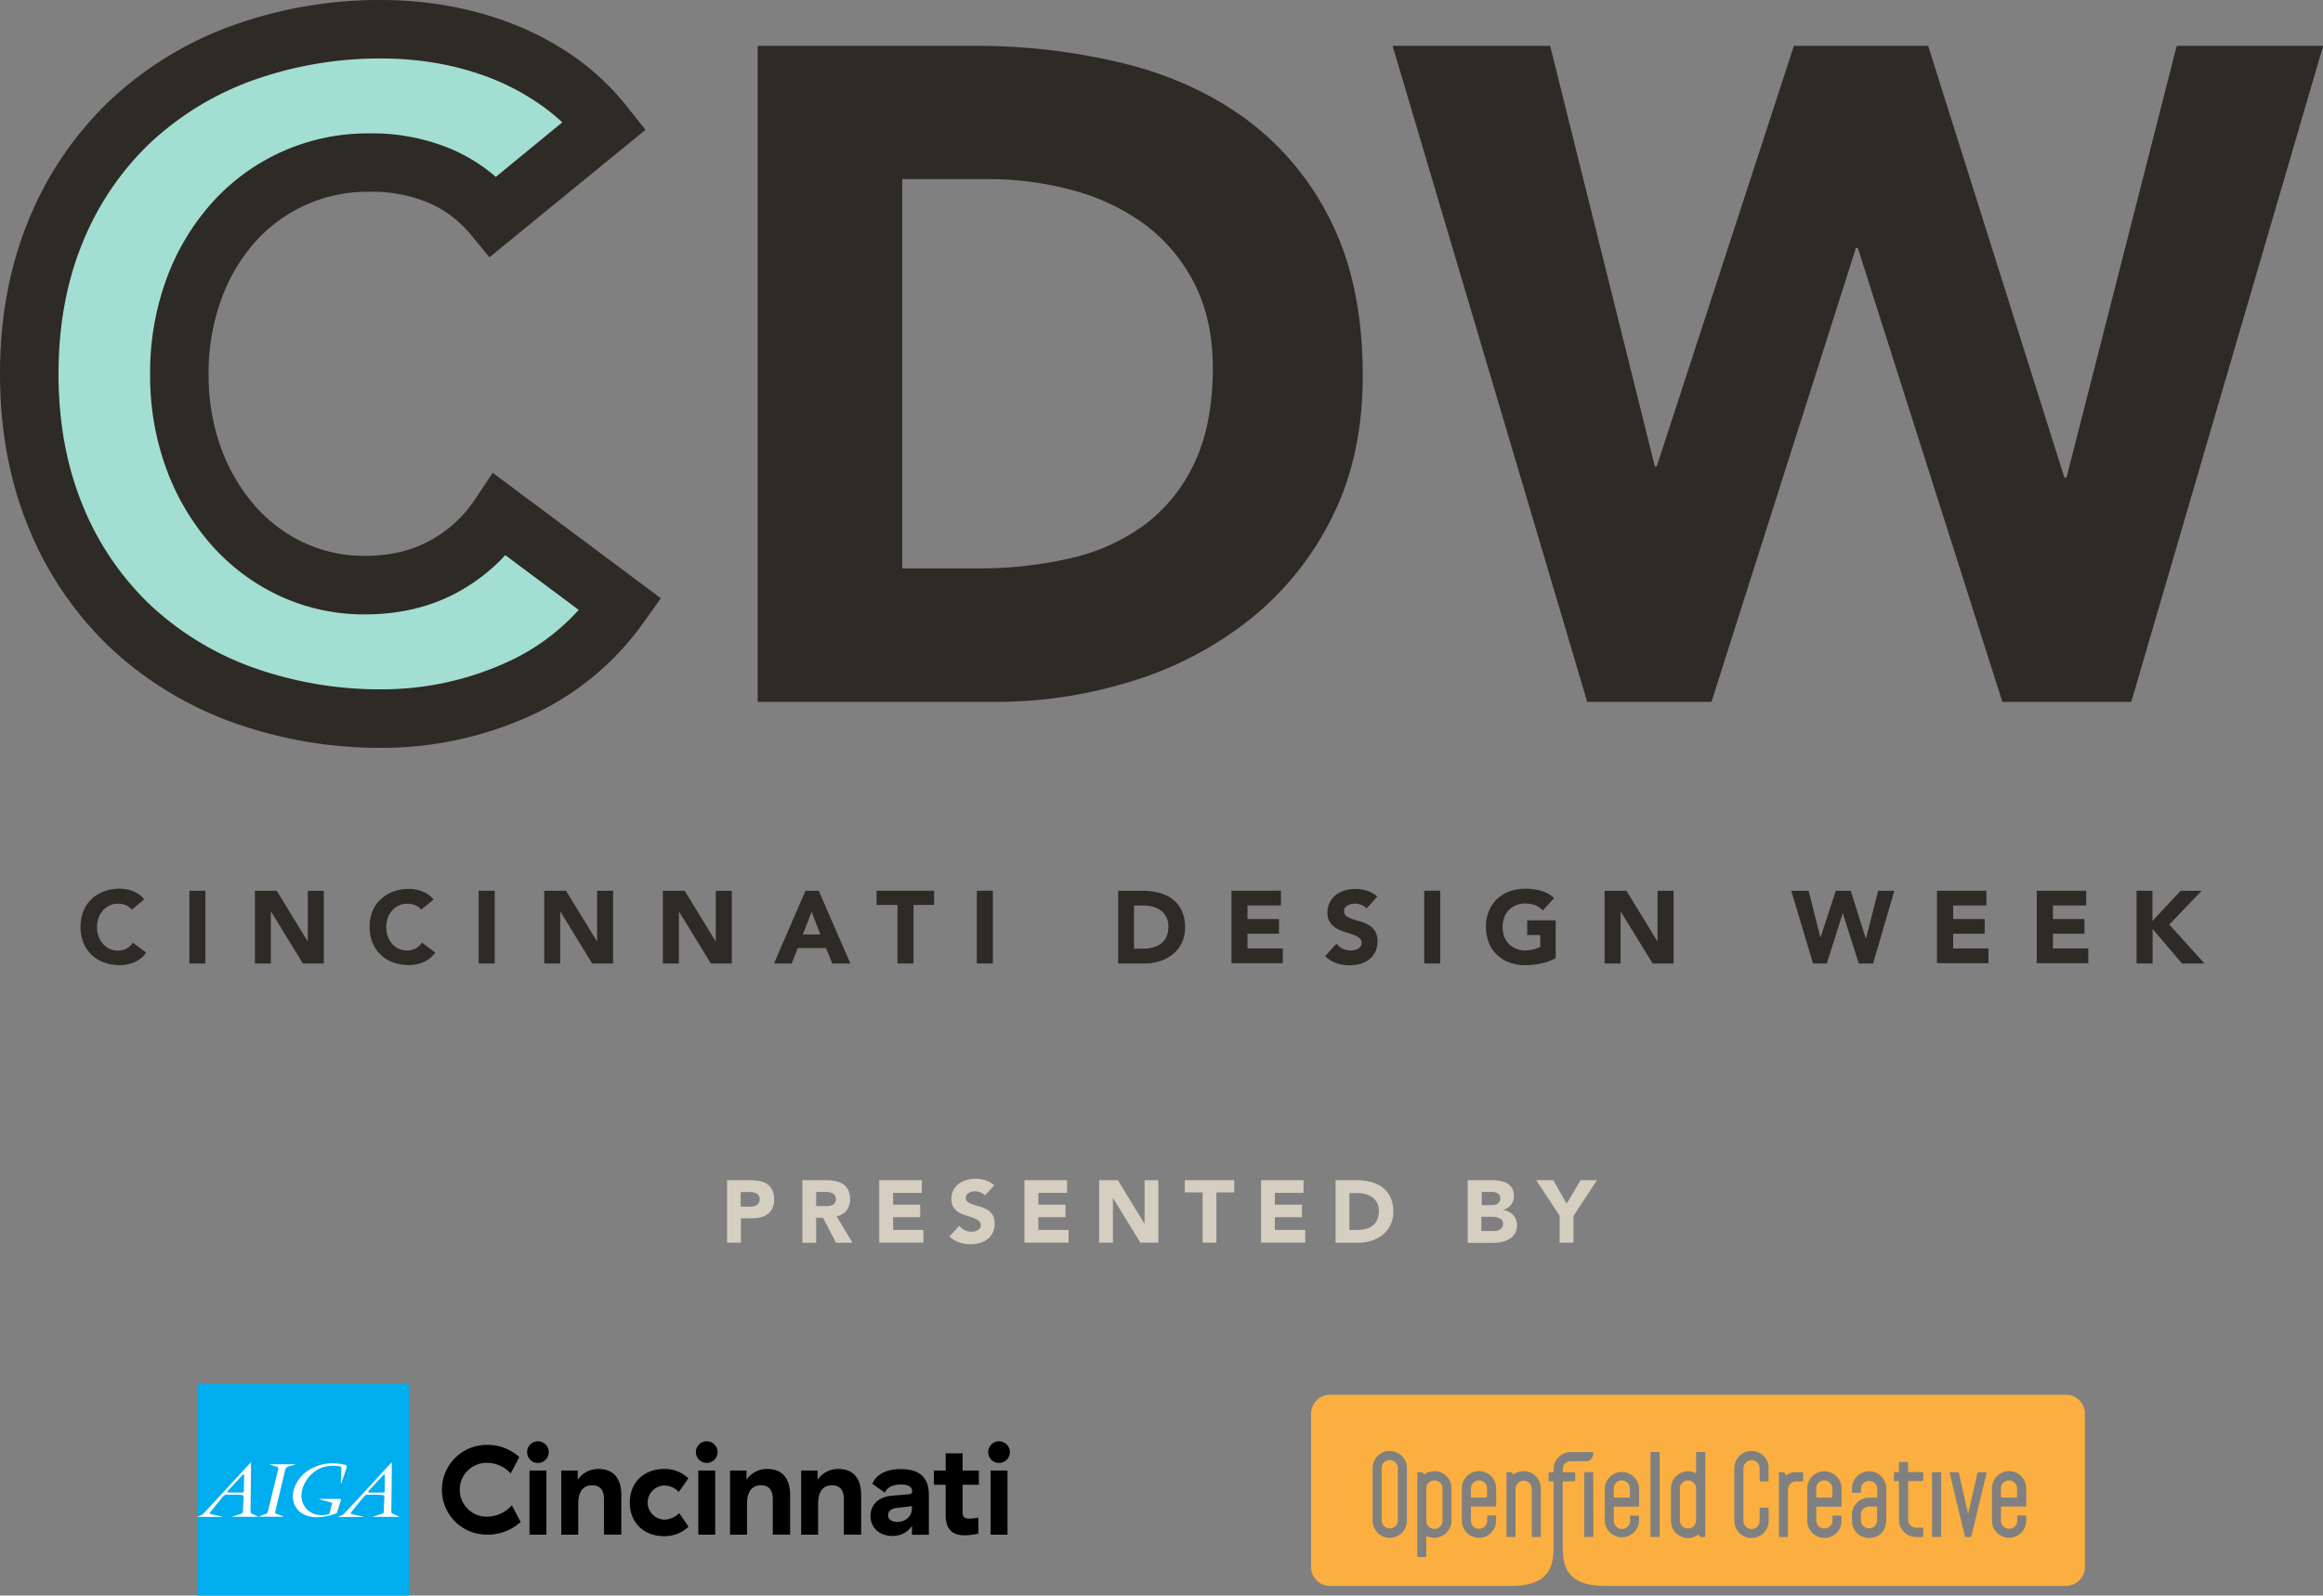 <svg id="_31d412ea-1b5f-41cb-b427-8859186d6760" data-name=" 31d412ea-1b5f-41cb-b427-8859186d6760" xmlns="http://www.w3.org/2000/svg" viewBox="0 0 789.13 542.15"><rect x="0" y="0" width="789.13" height="542.15" fill="#808080" stroke="none"/><defs><style>.cls-1{fill:#d6cec0;}.cls-2{fill:#00adee;}.cls-3{fill:#fff;}.cls-4{fill:#2e2a25;}.cls-5{fill:#a3ded2;}.cls-6{fill:#faaf40;}</style></defs><title>logo-cdw-Artboard 1</title><path class="cls-1" d="M247,401h7.89a15.65,15.65,0,0,1,3.12.3,7.11,7.11,0,0,1,2.56,1,5.23,5.23,0,0,1,1.74,2,6.78,6.78,0,0,1,.65,3.13,7.23,7.23,0,0,1-.6,3.15,5.13,5.13,0,0,1-1.65,2,6.69,6.69,0,0,1-2.49,1.07,14.6,14.6,0,0,1-3.12.31h-3.42v8.28H247Zm4.68,9h3.12a6,6,0,0,0,1.21-.12,3.21,3.21,0,0,0,1-.4,2.17,2.17,0,0,0,.75-.78,2.46,2.46,0,0,0,.29-1.25,2.1,2.1,0,0,0-.37-1.3,2.5,2.5,0,0,0-1-.77,4.11,4.11,0,0,0-1.3-.34,13.4,13.4,0,0,0-1.38,0h-2.4v5Z"/><path class="cls-1" d="M272.53,401h8.22a14.51,14.51,0,0,1,3.08.32,7.29,7.29,0,0,1,2.55,1,5.24,5.24,0,0,1,1.74,2,6.71,6.71,0,0,1,.65,3.1,6.24,6.24,0,0,1-1.17,3.83,5.27,5.27,0,0,1-3.42,2l5.4,9H284l-4.44-8.49h-2.31v8.49h-4.68V401Zm4.68,8.79h4.09a4.2,4.2,0,0,0,1.27-.27,2.21,2.21,0,0,0,1-.71,2.15,2.15,0,0,0,.38-1.35,2.24,2.24,0,0,0-.33-1.29,2.21,2.21,0,0,0-.84-.73,3.75,3.75,0,0,0-1.17-.35,9.62,9.62,0,0,0-1.29-.09h-3.06v4.79Z"/><path class="cls-1" d="M298.74,401h14.43v4.32h-9.78v4h9.21v4.26h-9.21v4.32h10.29v4.32h-15V401Z"/><path class="cls-1" d="M334.57,406.19a3.34,3.34,0,0,0-1.54-1.07,5.55,5.55,0,0,0-1.85-.34,4.83,4.83,0,0,0-1,.12,4,4,0,0,0-1,.38,2.21,2.21,0,0,0-.78.67,1.71,1.71,0,0,0-.3,1,1.69,1.69,0,0,0,.72,1.47,6.83,6.83,0,0,0,1.81.87q1.1.36,2.36.72a9.75,9.75,0,0,1,2.36,1,5.58,5.58,0,0,1,1.81,1.77,5.39,5.39,0,0,1,.72,3,6.83,6.83,0,0,1-.66,3.09,6.27,6.27,0,0,1-1.79,2.19,7.6,7.6,0,0,1-2.61,1.29,11.5,11.5,0,0,1-3.13.42,11.37,11.37,0,0,1-3.84-.63,9.62,9.62,0,0,1-3.3-2l3.33-3.66A4.85,4.85,0,0,0,327.7,418a5.11,5.11,0,0,0,3.42.39,3.75,3.75,0,0,0,1-.41,2.27,2.27,0,0,0,.75-.69,1.72,1.72,0,0,0,.29-1,1.8,1.8,0,0,0-.74-1.51,6.76,6.76,0,0,0-1.84-1q-1.11-.39-2.4-.78a10.73,10.73,0,0,1-2.4-1,5.76,5.76,0,0,1-1.84-1.74,5,5,0,0,1-.74-2.85,6.38,6.38,0,0,1,.67-3,6.52,6.52,0,0,1,1.8-2.16,7.82,7.82,0,0,1,2.6-1.3,10.61,10.61,0,0,1,3-.44,11.92,11.92,0,0,1,3.48.51,8,8,0,0,1,3,1.71Z"/><path class="cls-1" d="M348.06,401h14.43v4.32h-9.75v4h9.21v4.26h-9.21v4.32H363v4.32H348V401Z"/><path class="cls-1" d="M373.39,401h6.36l9,14.76h.06V401h4.68v21.24h-6.1l-9.27-15.12h-.06v15.12h-4.67Z"/><path class="cls-1" d="M408.54,405.14h-6.06V401h16.8v4.14h-6.06v17.1h-4.68Z"/><path class="cls-1" d="M428.39,401h14.43v4.32h-9.75v4h9.21v4.26h-9.21v4.32h10.32v4.32h-15Z"/><path class="cls-1" d="M453.75,401h7a20,20,0,0,1,4.84.57,11.09,11.09,0,0,1,4,1.84,9,9,0,0,1,2.72,3.32,11.12,11.12,0,0,1,1,5,10.09,10.09,0,0,1-1,4.54,9.77,9.77,0,0,1-2.62,3.3,11.59,11.59,0,0,1-3.81,2,14.77,14.77,0,0,1-4.53.69H453.7V401Zm4.64,16.92h2.43a13,13,0,0,0,3-.33,6.45,6.45,0,0,0,2.42-1.09,5.25,5.25,0,0,0,1.6-2,7.13,7.13,0,0,0,.58-3,5.94,5.94,0,0,0-.58-2.71,5.42,5.42,0,0,0-1.58-1.91,6.89,6.89,0,0,0-2.33-1.12,10.32,10.32,0,0,0-2.8-.37h-2.74v12.53Z"/><path class="cls-1" d="M498.6,401h7.92a20,20,0,0,1,2.77.2,7.56,7.56,0,0,1,2.5.78,4.8,4.8,0,0,1,1.8,1.63,5,5,0,0,1,.69,2.79,4.45,4.45,0,0,1-1,3,5.52,5.52,0,0,1-2.66,1.7v.06a6,6,0,0,1,1.91.58,5.08,5.08,0,0,1,1.47,1.11,4.74,4.74,0,0,1,1,1.58,5.54,5.54,0,0,1,.33,1.92,5.11,5.11,0,0,1-.72,2.8A5.67,5.67,0,0,1,512.7,421a8.17,8.17,0,0,1-2.57,1,13.71,13.71,0,0,1-2.83.3h-8.7Zm4.68,8.49h3.39a4.77,4.77,0,0,0,1.07-.12,3,3,0,0,0,1-.39,2,2,0,0,0,.67-.72,2.16,2.16,0,0,0,.25-1.08,1.88,1.88,0,0,0-1-1.77,3.5,3.5,0,0,0-1-.34,6.1,6.1,0,0,0-1.11-.11h-3.18v4.53Zm0,8.79h4.2a5.17,5.17,0,0,0,1.09-.12,2.89,2.89,0,0,0,1-.42,2.39,2.39,0,0,0,.74-.78,2.25,2.25,0,0,0,.29-1.17,1.88,1.88,0,0,0-.37-1.21,2.39,2.39,0,0,0-1-.71,4.85,4.85,0,0,0-1.23-.33,9.2,9.2,0,0,0-1.23-.09h-3.54v4.83Z"/><path class="cls-1" d="M529.86,413.18l-8-12.18h5.82l4.5,8,4.77-8h5.55l-8,12.18v9.06h-4.68v-9.06Z"/><path d="M165.4,490.94a15.91,15.91,0,0,1,11,4.14l-2.92,5.58a10.83,10.83,0,0,0-8.11-3.62,9.15,9.15,0,0,0-.09,18.3,11.23,11.23,0,0,0,8.58-3.88l3,5.67a16.57,16.57,0,0,1-11.5,4.31,15.25,15.25,0,0,1,0-30.5Z"/><path d="M182.74,489.72a3.68,3.68,0,0,1,0,7.36h0a3.68,3.68,0,0,1,0-7.36Zm2.88,9.94v21.79h-5.75v-21.8h5.75Z"/><path d="M203.35,499.13c5.1,0,7.71,3.31,7.71,8.8v13.51h-5.88V509.37c0-3.27-1.53-4.7-4-4.7-3.36,0-4.75,2.48-4.75,6.36v10.42h-5.75v-21.8h5.58v3.14A8.41,8.41,0,0,1,203.35,499.13Z"/><path d="M225.57,499.13a11.43,11.43,0,0,1,8.28,3.18l-3.27,4.62a6.89,6.89,0,0,0-5-2.18,5.8,5.8,0,0,0,0,11.59,7.16,7.16,0,0,0,5.14-2.22l3.18,4.62a11.69,11.69,0,0,1-8.41,3.22c-6.67,0-11.55-4.49-11.55-11.42S218.86,499.13,225.57,499.13Z"/><path d="M240.08,489.72a3.68,3.68,0,0,1,0,7.36h0a3.68,3.68,0,0,1,0-7.36Zm2.88,9.94v21.79h-5.75v-21.8H243Z"/><path d="M260.69,499.13c5.1,0,7.71,3.31,7.71,8.8v13.51h-5.88V509.37c0-3.27-1.53-4.7-4-4.7-3.36,0-4.75,2.48-4.75,6.36v10.42H248v-21.8h5.58v3.14A8.41,8.41,0,0,1,260.69,499.13Z"/><path d="M284.83,499.13c5.1,0,7.71,3.31,7.71,8.8v13.51h-5.88V509.37c0-3.27-1.53-4.7-4-4.7-3.36,0-4.75,2.48-4.75,6.36v10.42h-5.75v-21.8h5.58v3.14A8.41,8.41,0,0,1,284.83,499.13Z"/><path d="M306,499.17c6.36,0,9.54,2.79,9.54,8.85v13.46h-5.75v-3a7.7,7.7,0,0,1-6.71,3.4c-4.31,0-7.36-2.79-7.36-6.8s3-6.45,7-6.84l6-.52c.83-.09,1.13-.35,1.13-.87v-.27c0-1.26-1.22-2.18-3.79-2.18-2.27,0-4.62.7-5.45,2.79l-4.27-3C297.72,500.83,301.25,499.17,306,499.17Zm3.79,12.59-5.4.65c-1.79.26-2.7,1.18-2.7,2.4,0,1.39,1.09,2.31,3.09,2.31,3,0,5-2.09,5-4.49v-.87Z"/><path d="M327.66,521.66c-4,0-6.41-1.92-6.41-6.89V504.49h-4v-4.84h4v-5.84H327v5.84h5.53v4.84H327V514c0,1.39.7,2,2.18,2a17.94,17.94,0,0,0,3.18-.35v5.45A20.67,20.67,0,0,1,327.66,521.66Z"/><path d="M339.38,489.72a3.68,3.68,0,0,1,0,7.36h0a3.68,3.68,0,0,1,0-7.36Zm2.88,9.94v21.79h-5.75v-21.8h5.75Z"/><rect class="cls-2" x="67.1" y="470.3" width="71.85" height="71.85"/><path class="cls-3" d="M97.64,498.46a1.1,1.1,0,0,0-.69.75c-.08.26-3.38,14.17-3.43,14.41a.52.52,0,0,0,.22.7h.06c.38.16,2.26.82,2.41.88s.11.15,0,.15H88.12c-.15,0-.23,0-.08-.11s2-.72,2.12-.78a1.2,1.2,0,0,0,.78-.65c.08-.3,3.48-14.28,3.54-14.55a.61.61,0,0,0-.3-.81h-.06l-2.36-.82c-.11,0-.11-.11,0-.11h8.49c.1,0,.18.07.06.1l-1.67.49a4,4,0,0,0-.93.33"/><path class="cls-3" d="M114,514.28a19.73,19.73,0,0,1-5.82,1.25c-7,.19-9.62-4.73-8.41-9.21a11.84,11.84,0,0,1,4.13-6.12,15.09,15.09,0,0,1,8.82-3,21.08,21.08,0,0,1,4.46.5.63.63,0,0,1,.56.92c0,.15-1.7,5.13-1.75,5.25s-.23.19-.23,0,.21-4.53.2-4.71a.72.72,0,0,0-.48-.9h0a11.89,11.89,0,0,0-6.74.65c-4.28,2-6.77,6.61-6.26,10.27a6.5,6.5,0,0,0,6.65,5.6,8.31,8.31,0,0,0,2.34-.23.63.63,0,0,0,.52-.45c.07-.22.72-2.93.74-3a.41.41,0,0,0-.12-.57h-.08l-4-1.09c-.18,0-.1-.14,0-.14H115c.26,0,1-.06.77.59s-1.18,3.77-1.26,4a.75.75,0,0,1-.51.43"/><path class="cls-3" d="M82.84,506.58c0,.37-.15.57-.75.57H77.84c-.66,0-.64-.37-.39-.63s4.7-5.06,4.87-5.26c.31-.36.6-.34.6.15s-.08,4.93-.08,5.18m4.92,8.71c-.2-.08-1.76-.75-2.17-.94a.85.85,0,0,1-.49-.83c0-.25.23-16.4.16-16.53a.12.12,0,0,0-.16,0h0c-.26.26-15.87,17.26-16.15,17.44a7.41,7.41,0,0,1-1.72.84H67.1v.13h8.33c.11,0,.14-.1,0-.12-.61-.12-3.26-.67-3.72-.81s-.49-.39-.31-.63,4.34-5.42,4.65-5.65a1.53,1.53,0,0,1,1.21-.34h2.66a21.71,21.71,0,0,1,2.25.13.58.58,0,0,1,.56.75c0,.22-.18,4-.2,4.67s-.13.76-.56.91c-.21.06-3,1-3.13,1s0,.06,0,.06h8.73c.13,0,.18-.07.1-.11"/><path class="cls-3" d="M130.68,506.58c0,.37-.16.57-.76.57h-4.26c-.65,0-.64-.37-.39-.63s4.71-5.06,4.87-5.26c.33-.36.6-.34.6.15s-.07,4.93-.07,5.18m4.92,8.71-2.17-.94a.83.83,0,0,1-.49-.83c0-.25.23-16.4.16-16.53a.12.12,0,0,0-.16,0h0c-.26.26-15.86,17.26-16.16,17.44a8.45,8.45,0,0,1-1.71.87c-.06,0-.06.12,0,.12h8.23c.11,0,.13-.1.05-.12-.61-.12-3.26-.67-3.72-.81s-.49-.39-.33-.63,4.36-5.42,4.65-5.65a1.59,1.59,0,0,1,1.23-.34h2.66A21.7,21.7,0,0,1,130,508a.58.58,0,0,1,.56.75c0,.22-.18,4-.2,4.67s-.13.76-.56.91c-.23.06-3,1-3.13,1s0,.06,0,.06h8.74c.13,0,.18-.07.1-.11"/><path class="cls-4" d="M44.79,309.08a5.35,5.35,0,0,0-2-1.5,6.56,6.56,0,0,0-2.7-.52A6.77,6.77,0,0,0,35,309.31a7.74,7.74,0,0,0-1.5,2.53,9.64,9.64,0,0,0,0,6.37,7.94,7.94,0,0,0,1.5,2.51,6.72,6.72,0,0,0,2.22,1.66A6.41,6.41,0,0,0,40,323a6.14,6.14,0,0,0,3-.7,5.91,5.91,0,0,0,2.13-2l4.54,3.38a9.44,9.44,0,0,1-4,3.25,12.3,12.3,0,0,1-5,1,15.22,15.22,0,0,1-5.34-.91,12.19,12.19,0,0,1-4.22-2.6,11.78,11.78,0,0,1-2.77-4.1,15,15,0,0,1,0-10.75,11.79,11.79,0,0,1,2.77-4.1,12.23,12.23,0,0,1,4.22-2.6,15.22,15.22,0,0,1,5.34-.91,13.15,13.15,0,0,1,2.18.19,11.92,11.92,0,0,1,2.23.61,10,10,0,0,1,2.11,1.12A8.43,8.43,0,0,1,49,305.56Z"/><path class="cls-4" d="M64.33,302.66h5.44v24.71H64.33Z"/><path class="cls-4" d="M86.6,302.66H94l10.5,17.17h.07V302.66H110v24.71h-7.12L92.11,309.78H92v17.59H86.6Z"/><path class="cls-4" d="M143.06,309.08a5.35,5.35,0,0,0-2-1.5,6.56,6.56,0,0,0-2.7-.52,6.77,6.77,0,0,0-5.11,2.25,7.74,7.74,0,0,0-1.5,2.53,9.64,9.64,0,0,0,0,6.37,7.94,7.94,0,0,0,1.48,2.51,6.72,6.72,0,0,0,2.22,1.66,6.41,6.41,0,0,0,2.74.59,6.14,6.14,0,0,0,3-.7,5.91,5.91,0,0,0,2.13-2l4.54,3.38a9.44,9.44,0,0,1-4,3.25,12.3,12.3,0,0,1-5,1,15.22,15.22,0,0,1-5.34-.91,12.19,12.19,0,0,1-4.22-2.6,11.78,11.78,0,0,1-2.77-4.1,15,15,0,0,1,0-10.75,11.79,11.79,0,0,1,2.86-4,12.23,12.23,0,0,1,4.22-2.6,15.22,15.22,0,0,1,5.34-.91,13.15,13.15,0,0,1,2.18.19,11.92,11.92,0,0,1,2.23.61,10,10,0,0,1,2.11,1.12,8.43,8.43,0,0,1,1.81,1.71Z"/><path class="cls-4" d="M162.61,302.66h5.44v24.71h-5.44Z"/><path class="cls-4" d="M184.87,302.66h7.4l10.5,17.17h.07V302.66h5.44v24.71h-7.12l-10.77-17.59h-.07v17.59h-5.44V302.66Z"/><path class="cls-4" d="M225.18,302.66h7.4l10.5,17.17h.07V302.66h5.44v24.71h-7.12l-10.78-17.59h-.07v17.59h-5.44Z"/><path class="cls-4" d="M273.62,302.66h4.5l10.75,24.71h-6.14l-2.13-5.23H271l-2.06,5.23h-6Zm2.09,7.19-3,7.68h6Z"/><path class="cls-4" d="M304.78,307.47h-7v-4.82h19.54v4.82h-7v19.89h-5.44V307.47Z"/><path class="cls-4" d="M331.83,302.66h5.44v24.71h-5.44Z"/><path class="cls-4" d="M379.77,302.66h8.17a23.3,23.3,0,0,1,5.64.66,12.91,12.91,0,0,1,4.66,2.15,10.53,10.53,0,0,1,3.16,3.86,12.92,12.92,0,0,1,1.17,5.76,11.74,11.74,0,0,1-1.13,5.29,11.36,11.36,0,0,1-3,3.84,13.51,13.51,0,0,1-4.43,2.36,17.22,17.22,0,0,1-5.27.8h-8.9V302.66Zm5.44,19.68H388a15.2,15.2,0,0,0,3.51-.38,7.49,7.49,0,0,0,2.84-1.28,6.1,6.1,0,0,0,1.87-2.34,8.28,8.28,0,0,0,.68-3.54,6.89,6.89,0,0,0-.68-3.16,6.3,6.3,0,0,0-1.83-2.22,8,8,0,0,0-2.7-1.31,12,12,0,0,0-3.26-.44h-3.21v14.66Z"/><path class="cls-4" d="M418.34,302.66h16.79v5H423.78v4.61h10.71v5H423.78v5h12v5H418.34Z"/><path class="cls-4" d="M464.19,308.69a3.88,3.88,0,0,0-1.8-1.24,6.45,6.45,0,0,0-2.15-.4,5.66,5.66,0,0,0-1.22.14,4.69,4.69,0,0,0-1.19.44,2.59,2.59,0,0,0-.91.78,2.18,2.18,0,0,0,.49,2.9,7.94,7.94,0,0,0,2.11,1q1.27.42,2.74.84a11.3,11.3,0,0,1,2.74,1.19,6.48,6.48,0,0,1,2.11,2.06,6.27,6.27,0,0,1,.84,3.45,8,8,0,0,1-.77,3.59A7.29,7.29,0,0,1,465.1,326a8.83,8.83,0,0,1-3,1.5,13.36,13.36,0,0,1-3.65.49,13.21,13.21,0,0,1-4.47-.73,11.17,11.17,0,0,1-3.84-2.37l3.87-4.26a5.65,5.65,0,0,0,2.11,1.73,5.91,5.91,0,0,0,4,.45,4.42,4.42,0,0,0,1.22-.47,2.64,2.64,0,0,0,.87-.8,2,2,0,0,0,.33-1.15,2.09,2.09,0,0,0-.86-1.76,7.92,7.92,0,0,0-2.15-1.1q-1.29-.45-2.79-.91a12.54,12.54,0,0,1-2.79-1.22,6.74,6.74,0,0,1-2.15-2,5.79,5.79,0,0,1-.85-3.32,7.42,7.42,0,0,1,.78-3.49,7.58,7.58,0,0,1,2.09-2.51,9.12,9.12,0,0,1,3-1.52,12.38,12.38,0,0,1,3.53-.51,13.86,13.86,0,0,1,4,.59,9.36,9.36,0,0,1,3.53,2Z"/><path class="cls-4" d="M483.81,302.66h5.44v24.71h-5.44Z"/><path class="cls-4" d="M528.44,325.58a19.7,19.7,0,0,1-5,1.81,25.61,25.61,0,0,1-5.34.56,15.22,15.22,0,0,1-5.34-.91,12.19,12.19,0,0,1-4.22-2.6,11.78,11.78,0,0,1-2.77-4.1,15,15,0,0,1,0-10.75,11.79,11.79,0,0,1,2.77-4.1,12.23,12.23,0,0,1,4.22-2.6,15.22,15.22,0,0,1,5.34-.91,19.81,19.81,0,0,1,5.46.71,10.71,10.71,0,0,1,4.38,2.46l-3.84,4.19a7.67,7.67,0,0,0-2.51-1.74,9,9,0,0,0-3.49-.59,8.09,8.09,0,0,0-3.16.59,7.08,7.08,0,0,0-2.42,1.66,7.28,7.28,0,0,0-1.55,2.53,9.64,9.64,0,0,0,0,6.37,7.31,7.31,0,0,0,1.55,2.51,7.08,7.08,0,0,0,2.42,1.66,8.09,8.09,0,0,0,3.16.59,10.42,10.42,0,0,0,3.07-.4,11.58,11.58,0,0,0,2.06-.82v-4H518.8v-5h9.67v12.88Z"/><path class="cls-4" d="M545.09,302.66h7.4L563,319.83h.07V302.66h5.44v24.71H561.4l-10.8-17.59h-.07v17.59h-5.44Z"/><path class="cls-4" d="M608.5,302.66h5.89l4,15.84h.07l5.17-15.84h5.06l5.13,16.26h.07L638,302.66h5.51l-7.22,24.71h-4.85L626,310.27h0l-5.44,17.1h-4.68Z"/><path class="cls-4" d="M658,302.66h16.79v5H663.5v4.61h10.71v5H663.5v5h12v5H658Z"/><path class="cls-4" d="M691.9,302.66h16.79v5h-11.3v4.61H708.1v5H697.39v5h12v5H691.9Z"/><path class="cls-4" d="M725.75,302.66h5.44v10.26l9.6-10.26h7.12l-11,11.48,11.94,13.23h-7.61l-10-11.73v11.73H725.8V302.66Z"/><path class="cls-5" d="M167.66,73.53A48.24,48.24,0,0,0,149.87,60q-10.55-4.72-24.4-4.72a61,61,0,0,0-46.08,20.3A69.64,69.64,0,0,0,65.82,98.4a82,82,0,0,0-4.88,28.65,81.62,81.62,0,0,0,4.88,28.8A71.52,71.52,0,0,0,79.2,178.52a60.54,60.54,0,0,0,20,15,57.76,57.76,0,0,0,24.71,5.35q15.11,0,26.76-6.3a53.27,53.27,0,0,0,19.2-17.63l40.92,30.54a85.22,85.22,0,0,1-35.89,29.28,111.05,111.05,0,0,1-44.7,9.44A137.32,137.32,0,0,1,82,236a110.17,110.17,0,0,1-38.09-23.45,106.31,106.31,0,0,1-25-37q-9-21.72-9-48.48t9-48.48a106.37,106.37,0,0,1,25-37A110.33,110.33,0,0,1,82,18.12a137.33,137.33,0,0,1,48.2-8.18,118.36,118.36,0,0,1,19.68,1.73A106.54,106.54,0,0,1,170,17.18a89.91,89.91,0,0,1,19,10.07,76,76,0,0,1,16.36,15.43Z"/><path class="cls-4" d="M130.19,254.09a147.82,147.82,0,0,1-51.63-8.81,120.55,120.55,0,0,1-41.47-25.57,116.65,116.65,0,0,1-27.36-40.4C3.28,163.69,0,146.1,0,127S3.27,90.39,9.73,74.77A116.71,116.71,0,0,1,37.09,34.38,120.72,120.72,0,0,1,78.57,8.81,147.87,147.87,0,0,1,130.19,0a128.77,128.77,0,0,1,21.33,1.87,116.94,116.94,0,0,1,22,6A100.27,100.27,0,0,1,194.67,19a86.29,86.29,0,0,1,18.51,17.43l6.09,7.68-53,43.31L160,79.82A38.09,38.09,0,0,0,145.81,69a49.69,49.69,0,0,0-20.34-3.85,51.11,51.11,0,0,0-38.74,17A60.1,60.1,0,0,0,75.14,101.8,72.52,72.52,0,0,0,70.87,127a72.13,72.13,0,0,0,4.25,25.32,62,62,0,0,0,11.51,19.56,50.29,50.29,0,0,0,16.76,12.57,48.17,48.17,0,0,0,20.52,4.42c8.48,0,15.69-1.67,22-5.1a43.08,43.08,0,0,0,15.66-14.4l5.81-8.72,57.12,42.62-5.66,7.92a95.41,95.41,0,0,1-40,32.61A121.45,121.45,0,0,1,130.19,254.09Zm0-234.21a128.1,128.1,0,0,0-44.7,7.56,101,101,0,0,0-34.7,21.34A97,97,0,0,0,28.1,82.36c-5.46,13.22-8.22,28.22-8.22,44.68s2.77,31.48,8.22,44.69a96.94,96.94,0,0,0,22.69,33.58,100.8,100.8,0,0,0,34.7,21.34,128.06,128.06,0,0,0,44.71,7.56,101.67,101.67,0,0,0,40.73-8.63,73.7,73.7,0,0,0,25.66-18.35l-24.94-18.61a62.66,62.66,0,0,1-16.26,12.65c-9.19,5-19.78,7.49-31.48,7.49A67.9,67.9,0,0,1,95,202.48,70.72,70.72,0,0,1,71.76,185.1a81.73,81.73,0,0,1-15.25-25.78A91.89,91.89,0,0,1,51,127a92.28,92.28,0,0,1,5.5-32.09,79.84,79.84,0,0,1,15.5-26,71,71,0,0,1,53.5-23.59A69.31,69.31,0,0,1,154,50.95a58.75,58.75,0,0,1,14.45,9.15L191,41.58a63.64,63.64,0,0,0-7.63-6.15,80.45,80.45,0,0,0-16.94-9,97,97,0,0,0-18.27-5,108.88,108.88,0,0,0-18-1.55Z"/><path class="cls-4" d="M257.39,15.58h73.66a210.41,210.41,0,0,1,50.84,6q24.08,6,42,19.36a94.91,94.91,0,0,1,28.49,34.79q10.54,21.41,10.55,51.94,0,27.08-10.23,47.69A102.57,102.57,0,0,1,425.16,210a121.73,121.73,0,0,1-40,21.25,155.16,155.16,0,0,1-47.53,7.24H257.39ZM306.5,193.13H332a137.06,137.06,0,0,0,31.64-3.46A67.6,67.6,0,0,0,389,178.18a55.12,55.12,0,0,0,16.84-21.09Q412,144,412,125.09q0-16.36-6.14-28.49a57,57,0,0,0-16.53-20,72.48,72.48,0,0,0-24.4-11.81,108.45,108.45,0,0,0-29.43-3.93h-29V193.13Z"/><path class="cls-4" d="M473.07,15.58h53.52L562.16,158.5h.63l46.6-142.92H655l46.28,146.7H702l37.44-146.7h49.74L724,238.48H680.21L631.1,84.23h-.63L581.39,238.48H539.18Z"/><path class="cls-6" d="M487.25,503a2.76,2.76,0,0,0-2.74,2.74v11a2.76,2.76,0,0,0,5.52,0v-11A2.77,2.77,0,0,0,487.25,503Z"/><path class="cls-6" d="M472.08,496.09a2.76,2.76,0,0,0-2.73,2.74v17.88a2.76,2.76,0,0,0,5.51,0V498.84A2.77,2.77,0,0,0,472.08,496.09Z"/><path class="cls-6" d="M502.43,503a2.76,2.76,0,0,0-2.74,2.74v2.87a.23.23,0,0,0,.22.24h5a.24.24,0,0,0,.24-.24v-2.87A2.77,2.77,0,0,0,502.43,503Z"/><path class="cls-6" d="M682.47,503a2.76,2.76,0,0,0-2.74,2.74v2.87a.24.24,0,0,0,.23.24h5a.24.24,0,0,0,.24-.24v-2.87A2.77,2.77,0,0,0,682.47,503Z"/><path class="cls-6" d="M637.42,511.89h-2.64a2.78,2.78,0,0,0-2.63,2.72v2.09a2.76,2.76,0,0,0,5.51,0v-4.59A.24.24,0,0,0,637.42,511.89Z"/><path class="cls-6" d="M701.81,473.9h-250a6.46,6.46,0,0,0-6.44,6.44v52.09a6.46,6.46,0,0,0,6.44,6.44h62.3c12.46-.3,13.66-7,13.66-13.54v-22H526.3a.24.24,0,0,1-.24-.24v-2.62a.24.24,0,0,1,.24-.24h1.47v-1a5.83,5.83,0,0,1,5.82-5.84h7.63s.23,3.1-2.51,3.1h-5.12a2.74,2.74,0,0,0-2.73,2.74v1h4a.24.24,0,0,1,.24.24v2.62a.24.24,0,0,1-.24.24h-4v22c0,6.57,1.13,13.25,13.68,13.54H701.81a6.47,6.47,0,0,0,6.45-6.44V480.34A6.47,6.47,0,0,0,701.81,473.9ZM477.92,516.71a5.82,5.82,0,0,1-11.64,0V498.84a5.82,5.82,0,0,1,11.64,0Zm15.17,0a5.88,5.88,0,0,1-8.58,5.15v1.07h0v5.87a.24.24,0,0,1-.24.24H481.7a.24.24,0,0,1-.24-.24V500.44a.24.24,0,0,1,.24-.24H483c.13,0,.22.06.34.24s.12.17.39.62a5.73,5.73,0,0,1,3.52-1.18,5.81,5.81,0,0,1,5.84,5.78s0,0,0,.05Zm15.17-6.22v1.15a.24.24,0,0,1-.24.24h-8.34v4.82a2.76,2.76,0,0,0,5.52,0v-1.54a.23.23,0,0,1,.22-.24H508a.24.24,0,0,1,.24.24v1.54a5.82,5.82,0,0,1-11.64,0v-11a5.82,5.82,0,0,1,11.64,0Zm15.17-3.44V522a.24.24,0,0,1-.23.24h-2.6a.23.23,0,0,1-.23-.23h0V505.72a2.77,2.77,0,0,0-5.53,0V522a.24.24,0,0,1-.24.24H512a.24.24,0,0,1-.24-.24V500.44a.24.24,0,0,1,.24-.24h1.31c.13,0,.22.06.34.24s.12.17.39.62a5.74,5.74,0,0,1,3.52-1.18,5.81,5.81,0,0,1,5.84,5.78s0,0,0,.05ZM541.28,522a.24.24,0,0,1-.24.24h-2.62a.24.24,0,0,1-.24-.24V500.44a.24.24,0,0,1,.24-.24H541a.24.24,0,0,1,.24.24Zm15.51-11.46v1.15a.24.24,0,0,1-.24.24h-8.34v4.82a2.76,2.76,0,1,0,5.52,0v-1.54a.23.23,0,0,1,.22-.24h2.6a.24.24,0,0,1,.24.24v1.54a5.83,5.83,0,0,1-11.65,0v-11a5.83,5.83,0,0,1,11.65,0Zm7,11.46a.24.24,0,0,1-.24.24h-2.62a.24.24,0,0,1-.24-.24V493.6a.24.24,0,0,1,.24-.24h2.62a.24.24,0,0,1,.24.24Zm15.5-28.35V522a.24.24,0,0,1-.24.24h-1.31c-.13,0-.23-.06-.35-.24s-.12-.17-.39-.62a5.76,5.76,0,0,1-3.56,1.22,5.83,5.83,0,0,1-5.8-5.84v-11a5.81,5.81,0,0,1,5.79-5.83h0a5.92,5.92,0,0,1,2.74.67v-7a.25.25,0,0,1,0-.12v-.12h3.07Zm21.48,5.58v3.89a.24.24,0,0,1-.24.24H598a.24.24,0,0,1-.24-.24v-4.23a2.76,2.76,0,0,0-5.52,0v17.88a2.76,2.76,0,1,0,5.52,0h0v-4.24a.24.24,0,0,1,.24-.24h2.57a.24.24,0,0,1,.24.24v4.24a5.82,5.82,0,0,1-11.64,0V498.84a5.82,5.82,0,0,1,11.64,0Zm11.75,3.89a.24.24,0,0,1-.24.24h-2.14a2.77,2.77,0,0,0-2.77,2.74v15.13h0V522a.24.24,0,0,1-.24.24h-2.59a.23.23,0,0,1-.23-.23h0V500.44a.24.24,0,0,1,.24-.24h1.31c.13,0,.22.06.34.24s.12.17.54.87a5.79,5.79,0,0,1,3.37-1.11h2.18a.23.23,0,0,1,.24.22h0Zm13.07,7.43v1.15a.24.24,0,0,1-.23.24H617v4.82a2.76,2.76,0,0,0,5.51,0v-1.54a.23.23,0,0,1,.22-.24h2.61a.23.23,0,0,1,.23.23h0v1.54a5.82,5.82,0,1,1-11.64,0v-11a5.82,5.82,0,0,1,11.64,0Zm15.17,5.68c0,5.82-4.47,6.37-5.84,6.37a5.83,5.83,0,0,1-5.8-5.84v-2.09a5.81,5.81,0,0,1,5.82-5.8h2.76v-3.1a2.76,2.76,0,0,0-5.51,0v.82h0V507a.24.24,0,0,1-.24.24h-2.59a.24.24,0,0,1-.23-.24v-1.27a5.82,5.82,0,0,1,11.64,0ZM653.33,503a.24.24,0,0,1-.24.24h-4.91v13.09a2.73,2.73,0,0,0,2.72,2.74h2.18a.23.23,0,0,1,.24.22s0,0,0,0V522a.24.24,0,0,1-.24.24h-2.17a5.84,5.84,0,0,1-5.83-5.84V503.26h-1.46a.24.24,0,0,1-.24-.24v-2.59a.23.23,0,0,1,.23-.23h1.47V497a.24.24,0,0,1,.24-.24h2.62a.24.24,0,0,1,.24.24v3.18h4.91a.23.23,0,0,1,.24.22h0Zm6.09,19a.24.24,0,0,1-.24.24h-2.62a.24.24,0,0,1-.24-.24V500.44a.24.24,0,0,1,.24-.24h2.62a.24.24,0,0,1,.24.24Zm15.43-21.51-.27,1.16h0L669.68,522h0a.24.24,0,0,1-.24.24h-1.73a.23.23,0,0,1-.23-.23h0l-5.06-21h0l-.12-.52c0-.17.1-.24.24-.24h2.55a.29.29,0,0,1,.33.24h0l3.15,13.86,2.92-12.7h0l.25-1.16a.29.29,0,0,1,.33-.24h2.54c.14,0,.29,0,.24.2Zm13.46,10v1.15a.24.24,0,0,1-.24.24h-8.34v4.82a2.76,2.76,0,0,0,5.52,0v-1.54a.23.23,0,0,1,.22-.24h2.6a.23.23,0,0,1,.24.22s0,0,0,0v1.54a5.82,5.82,0,0,1-11.64,0h0v-11a5.82,5.82,0,1,1,11.64,0Z"/><path class="cls-6" d="M619.71,503a2.76,2.76,0,0,0-2.74,2.74v2.87a.23.23,0,0,0,.22.24h5a.24.24,0,0,0,.24-.24v-2.87A2.77,2.77,0,0,0,619.71,503Z"/><path class="cls-6" d="M573.4,503a2.76,2.76,0,0,0-2.74,2.74v11a2.76,2.76,0,0,0,5.51,0v-11A2.77,2.77,0,0,0,573.4,503Z"/><path class="cls-6" d="M550.94,503a2.76,2.76,0,0,0-2.74,2.74v2.87a.23.23,0,0,0,.22.24h5a.24.24,0,0,0,.24-.24v-2.87A2.77,2.77,0,0,0,550.94,503Z"/></svg>